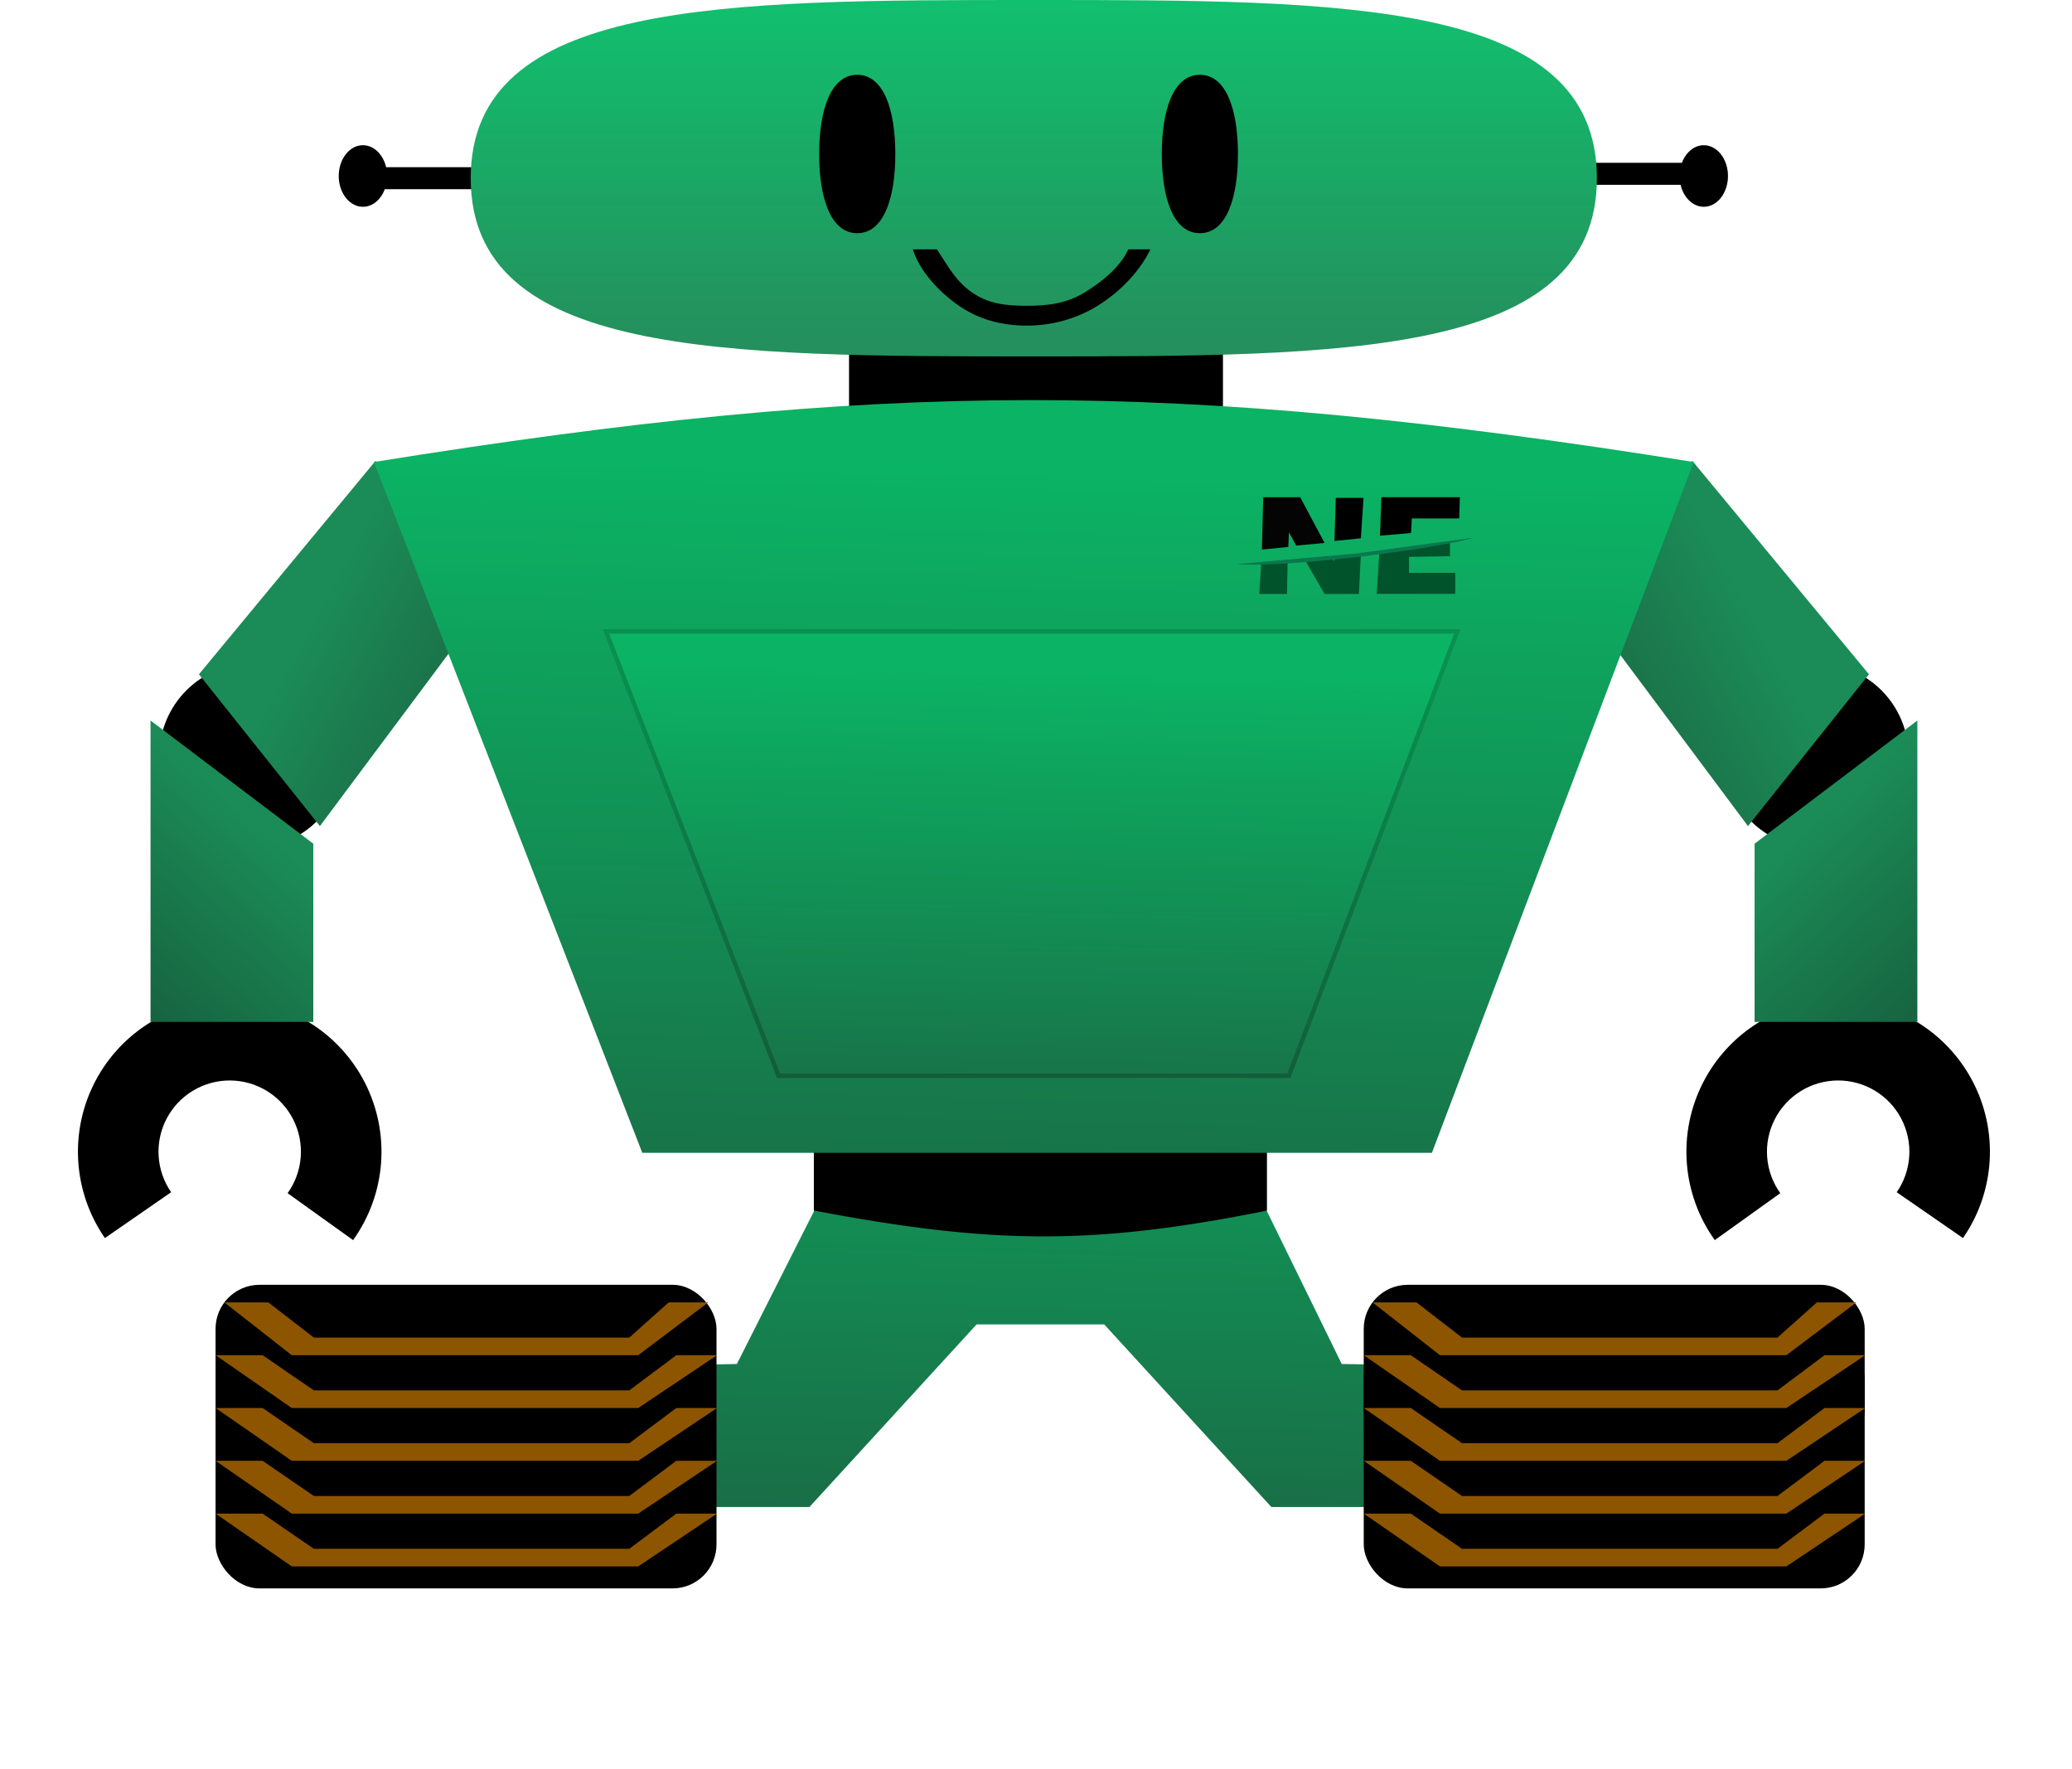 <svg width="471" height="402" viewBox="0 0 471 402" fill="none" xmlns="http://www.w3.org/2000/svg">
<path d="M281 261L237.5 208L193.5 258.5L167.5 310L115.339 311V342.5H184L222 301H251L289 342.5H368.5V311L305 310L281 261Z" fill="url(#paint0_linear_542_329)"/>
<rect x="193" y="76" width="85" height="31" fill="black"/>
<circle r="21" transform="matrix(-1 0 0 1 57.217 171.752)" fill="black"/>
<path d="M85.412 104.683L45.217 153.252L72.717 187.752L102.749 147.511L85.412 104.683Z" fill="url(#paint1_linear_542_329)"/>
<path d="M23.844 281.378C20.249 276.181 18.151 270.097 17.778 263.789C17.405 257.481 18.771 251.192 21.728 245.608C24.685 240.023 29.119 235.358 34.545 232.122C39.972 228.885 46.184 227.201 52.502 227.253C58.821 227.305 65.004 229.091 70.377 232.417C75.749 235.743 80.105 240.481 82.97 246.113C85.834 251.745 87.096 258.056 86.619 264.357C86.142 270.658 83.944 276.706 80.264 281.843L65.378 271.179C67.105 268.769 68.136 265.931 68.36 262.974C68.584 260.018 67.992 257.056 66.648 254.413C65.304 251.77 63.26 249.547 60.739 247.987C58.218 246.426 55.316 245.588 52.351 245.563C49.386 245.539 46.472 246.329 43.925 247.848C41.379 249.367 39.298 251.556 37.911 254.176C36.523 256.797 35.882 259.748 36.057 262.708C36.232 265.667 37.217 268.522 38.904 270.961L23.844 281.378Z" fill="black"/>
<path d="M71.217 191.752L34.217 163.752L34.217 232.252L71.217 232.252L71.217 191.752Z" fill="url(#paint2_linear_542_329)"/>
<circle cx="412.847" cy="171.752" r="21" fill="black"/>
<path d="M384.652 104.683L424.847 153.252L397.347 187.752L367.316 147.511L384.652 104.683Z" fill="url(#paint3_linear_542_329)"/>
<path d="M446.221 281.378C449.815 276.181 451.913 270.097 452.286 263.789C452.66 257.481 451.293 251.192 448.336 245.608C445.38 240.023 440.946 235.358 435.519 232.122C430.092 228.885 423.881 227.201 417.562 227.253C411.243 227.305 405.061 229.091 399.688 232.417C394.315 235.743 389.959 240.481 387.095 246.113C384.23 251.745 382.968 258.056 383.445 264.357C383.922 270.658 386.121 276.706 389.801 281.843L404.686 271.179C402.96 268.769 401.928 265.931 401.704 262.974C401.48 260.018 402.073 257.056 403.417 254.413C404.761 251.77 406.805 249.547 409.326 247.987C411.847 246.426 414.748 245.588 417.713 245.563C420.678 245.539 423.593 246.329 426.139 247.848C428.686 249.367 430.766 251.556 432.154 254.176C433.541 256.797 434.182 259.748 434.007 262.708C433.832 265.667 432.847 268.522 431.161 270.961L446.221 281.378Z" fill="black"/>
<path d="M398.848 191.752L435.847 163.752L435.847 232.252L398.848 232.252L398.848 191.752Z" fill="url(#paint4_linear_542_329)"/>
<path d="M185 219H288V275.139C247.783 283.209 225.221 282.695 185 275.139V219Z" fill="black"/>
<path d="M85 105C200.597 86.461 266.217 86.033 385 105L325.5 262H146L85 105Z" fill="url(#paint5_linear_542_329)"/>
<path d="M137 143H332L293.325 245H176.65L137 143Z" fill="url(#paint6_linear_542_329)"/>
<path d="M176.992 244.5L137.731 143.5H331.276L292.98 244.5H176.992Z" stroke="black" stroke-opacity="0.2"/>
<path d="M312.95 134.967L313.55 125.507L329.6 123.247V126.411L320.3 126.562V130.179H330.8V134.967H312.95Z" fill="#01532B"/>
<path d="M313.7 121.74L314 113H331.85L331.7 117.822H320.933L320.75 121.137L313.7 121.74Z" fill="black"/>
<path d="M309.35 125.959L308.9 135H301.1L296.75 127.466L292.7 127.767L292.55 135H286.25L286.7 128.069L292.7 127.767L296.75 127.466L302.6 126.863L303.35 127.466V126.712L309.35 125.959Z" fill="#01532B"/>
<path d="M309.95 113.15L309.35 122.342L303.35 122.945L303.65 113.15H309.95L309.35 122.342L303.35 122.945L303.65 113.15H309.95Z" fill="black"/>
<path d="M301.1 123.397L294.65 124L293 120.986L292.85 124.301L286.85 124.904L287.15 113H295.55L301.1 123.397Z" fill="#040404"/>
<path d="M335 122.191C328.85 124.301 294.05 129.123 281 128.219L308.15 125.808L335 122.191Z" fill="#0A784E"/>
<rect x="49" y="292" width="113.873" height="69" rx="10" fill="black"/>
<path d="M51 296H61L71.344 304H143.044L152 296H161L145.079 308H66.316L51 296Z" fill="#8D5500"/>
<path d="M49 308H59.696L71.344 316H143.044L153.738 308H163L145.079 320H66.317L49 308Z" fill="#8D5500"/>
<path d="M49 320H59.696L71.344 328H143.044L153.738 320H163L145.079 332H66.317L49 320Z" fill="#8D5500"/>
<path d="M49 332H59.696L71.344 340H143.044L153.738 332H163L145.079 344H66.317L49 332Z" fill="#8D5500"/>
<path d="M49 344H59.696L71.344 352H143.044L153.738 344H163L145.079 356H66.317L49 344Z" fill="#8D5500"/>
<rect x="310" y="292" width="113.873" height="69" rx="10" fill="black"/>
<rect x="310" y="303.5" width="113.873" height="27" rx="10" fill="black"/>
<path d="M312 296H322L332.344 304H404.044L413 296H422L406.079 308H327.316L312 296Z" fill="#8D5500"/>
<path d="M310 308H320.696L332.344 316H404.044L414.738 308H424L406.079 320H327.317L310 308Z" fill="#8D5500"/>
<path d="M310 320H320.696L332.344 328H404.044L414.738 320H424L406.079 332H327.317L310 320Z" fill="#8D5500"/>
<path d="M310 332H320.696L332.344 340H404.044L414.738 332H424L406.079 344H327.317L310 332Z" fill="#8D5500"/>
<path d="M310 344H320.696L332.344 352H404.044L414.738 344H424L406.079 356H327.317L310 344Z" fill="#8D5500"/>
<ellipse cx="82.5" cy="40" rx="5.5" ry="7" fill="black"/>
<path d="M85 38H126.797V43H85V38Z" fill="black"/>
<ellipse cx="387.297" cy="40" rx="5.5" ry="7" transform="rotate(-180 387.297 40)" fill="black"/>
<path d="M384.797 42H343V37H384.797V42Z" fill="black"/>
<path d="M363 40.5C363 81 305.692 81 235 81C164.308 81 107 81 107 40.5C107 0 164.308 0 235 0C305.692 0 363 0 363 40.5Z" fill="url(#paint7_linear_542_329)"/>
<path d="M203.519 35C203.519 44.941 200.923 53 194.865 53C188.808 53 186.211 44.941 186.211 35C186.211 25.059 188.808 17 194.865 17C200.923 17 203.519 25.059 203.519 35Z" fill="black"/>
<path d="M281.404 35C281.404 44.941 278.808 53 272.75 53C266.692 53 264.096 44.941 264.096 35C264.096 25.059 266.692 17 272.75 17C278.808 17 281.404 25.059 281.404 35Z" fill="black"/>
<path d="M261.5 56.666C259.156 61.645 254.433 66.473 249.5 69.5C244.567 72.527 239.004 74.023 233.271 74C227.537 73.977 222.455 72.565 218 69.5C213.545 66.435 209.061 61.661 207.5 56.666L212.981 56.666C215.5 60.5 217.308 63.96 221 66.5C224.692 69.04 228.519 69.481 233.271 69.5C238.022 69.519 242.411 69.009 246.5 66.5C250.589 63.991 254.557 60.792 256.5 56.666L261.5 56.666Z" fill="black"/>
<defs>
<linearGradient id="paint0_linear_542_329" x1="243.408" y1="182.98" x2="238.705" y2="366.058" gradientUnits="userSpaceOnUse">
<stop offset="0.056" stop-color="#0BB364"/>
<stop offset="1" stop-color="#1B6442"/>
</linearGradient>
<linearGradient id="paint1_linear_542_329" x1="73" y1="130" x2="120.673" y2="155.835" gradientUnits="userSpaceOnUse">
<stop offset="0.056" stop-color="#1B8C57"/>
<stop offset="1" stop-color="#1B6442"/>
</linearGradient>
<linearGradient id="paint2_linear_542_329" x1="62.669" y1="185.819" x2="18.304" y2="235.178" gradientUnits="userSpaceOnUse">
<stop offset="0.056" stop-color="#1B8C57"/>
<stop offset="1" stop-color="#155939"/>
</linearGradient>
<linearGradient id="paint3_linear_542_329" x1="397.064" y1="130" x2="349.391" y2="155.835" gradientUnits="userSpaceOnUse">
<stop offset="0.056" stop-color="#1B8C57"/>
<stop offset="1" stop-color="#1B6442"/>
</linearGradient>
<linearGradient id="paint4_linear_542_329" x1="407.396" y1="185.819" x2="451.761" y2="235.178" gradientUnits="userSpaceOnUse">
<stop offset="0.056" stop-color="#1B8C57"/>
<stop offset="1" stop-color="#155939"/>
</linearGradient>
<linearGradient id="paint5_linear_542_329" x1="240" y1="96" x2="235" y2="303" gradientUnits="userSpaceOnUse">
<stop offset="0.056" stop-color="#0BB364"/>
<stop offset="1" stop-color="#1B6442"/>
</linearGradient>
<linearGradient id="paint6_linear_542_329" x1="237.75" y1="146.02" x2="235.015" y2="269.458" gradientUnits="userSpaceOnUse">
<stop offset="0.056" stop-color="#0BB364"/>
<stop offset="1" stop-color="#1B6442"/>
</linearGradient>
<linearGradient id="paint7_linear_542_329" x1="235.396" y1="0" x2="235.396" y2="77" gradientUnits="userSpaceOnUse">
<stop stop-color="#11C06E"/>
<stop offset="1" stop-color="#24905D"/>
</linearGradient>
</defs>
</svg>
